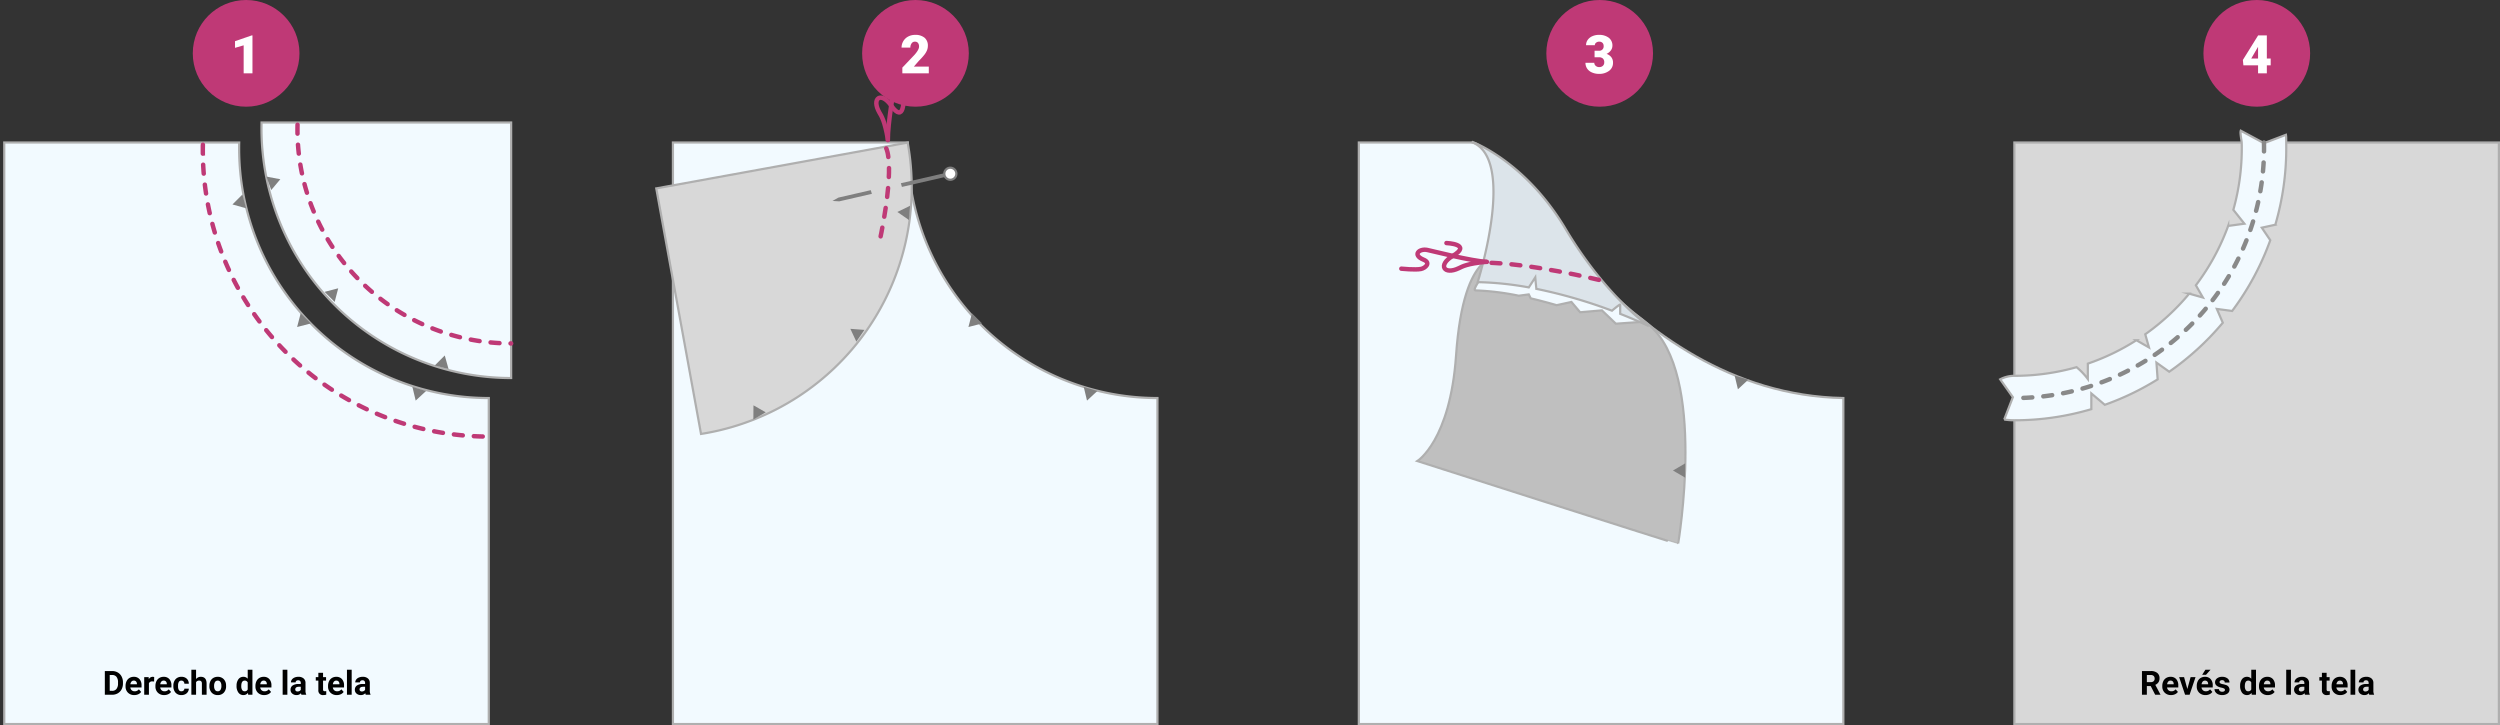 <svg xmlns="http://www.w3.org/2000/svg" width="1124.698" height="326.247" viewBox="0 0 1124.698 326.247">
  <rect x="0" y="0" width="1124.698" height="326.247" fill="#333333" stroke="none"/>
  <g id="Grupo_58775" data-name="Grupo 58775" transform="translate(-235 -3947.123)">
    <g id="Grupo_58410" data-name="Grupo 58410">
      <g id="Grupo_58399" data-name="Grupo 58399" transform="translate(-0.337 1163)">
        <circle id="Elipse_5038" data-name="Elipse 5038" cx="24" cy="24" r="24" transform="translate(931 2784.123)" fill="#bf3976"/>
        <path id="Trazado_114935" data-name="Trazado 114935" d="M20.7,12.816h1.863a1.937,1.937,0,0,0,2.215-2.168,1.875,1.875,0,0,0-.527-1.377,2,2,0,0,0-1.488-.533A2.141,2.141,0,0,0,21.4,9.2a1.394,1.394,0,0,0-.58,1.137H16.871a4.043,4.043,0,0,1,.75-2.4A4.953,4.953,0,0,1,19.7,6.283a7.112,7.112,0,0,1,2.924-.592,6.988,6.988,0,0,1,4.477,1.3,4.324,4.324,0,0,1,1.629,3.574,3.6,3.6,0,0,1-.674,2.08,4.8,4.8,0,0,1-1.963,1.588,4.587,4.587,0,0,1,2.133,1.494A3.935,3.935,0,0,1,29,18.207a4.4,4.4,0,0,1-1.758,3.656,7.3,7.3,0,0,1-4.617,1.371,7.567,7.567,0,0,1-3.111-.639,4.875,4.875,0,0,1-2.174-1.77,4.6,4.6,0,0,1-.738-2.572h3.973a1.778,1.778,0,0,0,.633,1.359,2.234,2.234,0,0,0,1.559.574,2.34,2.34,0,0,0,1.664-.58,1.939,1.939,0,0,0,.621-1.482,2.267,2.267,0,0,0-.645-1.828,2.694,2.694,0,0,0-1.781-.539H20.7Z" transform="translate(932 2794.123)" fill="#fff"/>
      </g>
      <g id="Grupo_58400" data-name="Grupo 58400" transform="translate(-5.719 1163)">
        <circle id="Elipse_5037" data-name="Elipse 5037" cx="24" cy="24" r="24" transform="translate(1232 2784.123)" fill="#bf3976"/>
        <path id="Trazado_114936" data-name="Trazado 114936" d="M27.523,16.332h1.734v3.047H27.523V23H23.574V19.379h-6.6l-.234-2.414L23.574,5.973V5.938h3.949Zm-7.02,0h3.07v-5.25l-.246.4Z" transform="translate(1233 2794.123)" fill="#fff"/>
      </g>
      <rect id="Rectángulo_5607" data-name="Rectángulo 5607" width="217.972" height="261.631" transform="translate(1141.227 4011.239)" fill="#d8d8d8" stroke="#afafaf" stroke-miterlimit="10" stroke-width="1" style="isolation: isolate"/>
      <path id="Trazado_114348" data-name="Trazado 114348" d="M1100.2,1587.4l6.058,5.114a121.9,121.9,0,0,0,23.777-11.445l-.543-7.532,5.747,4.1a123.309,123.309,0,0,0,24.108-22.037l-2.694-6.217,6.9.92a122.2,122.2,0,0,0,17.153-31.842l-3.817-5.631,6.085-1.327a121.955,121.955,0,0,0,4.915-34.344c0-.962-.013-3.92-.036-4.877a9.973,9.973,0,0,0-.112-1.232l-9.864,3.767-10.446-5.617c-.39,1.11.4,4.3.428,5.549q.029,1.2.03,2.41a102.077,102.077,0,0,1-3.8,27.637l4.976,6.245-7.307,1a102.221,102.221,0,0,1-14.534,26.7l3.164,5.508-6.156-1.736a103.185,103.185,0,0,1-19.778,18.274l1.679,5.922-5.667-3.242a101.9,101.9,0,0,1-21.836,10.526v6.921a30.74,30.74,0,0,0-5.07-5.329,102.062,102.062,0,0,1-27.989,3.892,13.675,13.675,0,0,0-6.372,1.574l5.7,8.031-3.888,10.051a31.493,31.493,0,0,0,4.56.344,121.946,121.946,0,0,0,34.624-5Z" transform="translate(75.646 2536.722)" fill="#f2faff" stroke="#afafaf" stroke-miterlimit="10" stroke-width="1"/>
      <path id="Trazado_114349" data-name="Trazado 114349" d="M821.356,1474.517H770.664v261.631H988.636V1589.475C888.006,1587.531,837.3,1474.517,821.356,1474.517Z" transform="translate(75.646 2536.722)" fill="#f2faff" stroke="#afafaf" stroke-miterlimit="10" stroke-width="1"/>
      <path id="Trazado_114350" data-name="Trazado 114350" d="M834.54,1526.116s-16.7-5.507-20.137,44.244c-2.647,38.287-17.4,47.457-17.4,47.457s117.416,37.627,117.322,37.343,13.235-76.576-13.236-98.7S834.351,1525.454,834.54,1526.116Z" transform="translate(75.646 2536.722)" fill="#bfbfbf" stroke="#afafaf" stroke-miterlimit="10" stroke-width="1" style="isolation: isolate"/>
      <path id="Trazado_114351" data-name="Trazado 114351" d="M847.113,1542.849l.89,1.779c3.78.892,7.651,1.923,11.65,3.073l6.652-1.449,3.915,4.633,9.793-.851,6.286,6h0l10.461-.742L880.3,1539.54l-39.044-9.076-15.031,4.066c0,.378-4.822,6.466-3.026,6.523a116.052,116.052,0,0,1,19.423,2.393Z" transform="translate(75.646 2536.722)" fill="#f2faff" stroke="#afafaf" stroke-miterlimit="10" stroke-width="1"/>
      <path id="Trazado_114352" data-name="Trazado 114352" d="M942.8,1580.283l3.07.931-2.331,2.159-2.33,2.159-.74-3.089-.74-3.089Z" transform="translate(75.646 2536.722)" fill="#7f7f7f"/>
      <path id="Trazado_114353" data-name="Trazado 114353" d="M847.126,1539.7c1.706-2.622,2.918-4.511,2.918-4.511s.2,2.427.482,5.156a224.8,224.8,0,0,1,34.014,9.83c1.31-1.094,3.7-3.039,3.7-2.7v4.113c7.974,3.128,12.857,5.53,12.857,5.53s-19.285-13.33-37.436-43.771-41.786-39.044-41.786-39.044-.035.057-.094.157c19.81,8.025,2.342,62.868,2.342,62.868A143.657,143.657,0,0,1,847.126,1539.7Z" transform="translate(75.646 2536.722)" fill="#dce4ea" stroke="#afafaf" stroke-miterlimit="10" stroke-width="1"/>
      <path id="Trazado_114354" data-name="Trazado 114354" d="M917.465,1622.066v3.208l-2.742-1.6-2.742-1.6,2.742-1.6,2.742-1.6Z" transform="translate(75.646 2536.722)" fill="#7f7f7f"/>
      <g id="Grupo_58370" data-name="Grupo 58370" transform="translate(75.646 2536.722)">
        <path id="Trazado_114314" data-name="Trazado 114314" d="M768.288,1606" fill="none" stroke="#bf3976" stroke-linecap="round" stroke-miterlimit="10" stroke-width="2"/>
      </g>
      <g id="Grupo_58374" data-name="Grupo 58374" transform="translate(75.646 2536.722)">
        <path id="Trazado_114321" data-name="Trazado 114321" d="M1063.909,1606" fill="none" stroke="#bf3976" stroke-linecap="round" stroke-miterlimit="10" stroke-width="2"/>
      </g>
      <g id="Costura_en_el_borde_abierta" data-name="Costura en el borde abierta" transform="translate(75.646 2536.722)" style="isolation: isolate">
        <path id="Trazado_114937" data-name="Trazado 114937" d="M-48.036-3.9h-1.75V0h-2.2V-10.664h3.962a4.479,4.479,0,0,1,2.915.842,2.907,2.907,0,0,1,1.025,2.38,3.281,3.281,0,0,1-.472,1.82A3.222,3.222,0,0,1-45.985-4.46L-43.678-.1V0h-2.358Zm-1.75-1.78h1.772A1.815,1.815,0,0,0-46.732-6.1a1.505,1.505,0,0,0,.454-1.161,1.611,1.611,0,0,0-.428-1.187,1.781,1.781,0,0,0-1.315-.432h-1.765ZM-38.9.146A3.89,3.89,0,0,1-41.741-.923a3.8,3.8,0,0,1-1.095-2.849v-.205a4.787,4.787,0,0,1,.461-2.135,3.386,3.386,0,0,1,1.307-1.45,3.669,3.669,0,0,1,1.93-.509,3.289,3.289,0,0,1,2.56,1.025,4.167,4.167,0,0,1,.934,2.908v.864H-40.69a1.966,1.966,0,0,0,.619,1.245,1.871,1.871,0,0,0,1.307.469,2.285,2.285,0,0,0,1.912-.886l1.04,1.165A3.178,3.178,0,0,1-37.1-.231,4.229,4.229,0,0,1-38.9.146Zm-.242-6.511a1.323,1.323,0,0,0-1.022.427,2.209,2.209,0,0,0-.5,1.221h2.944v-.169A1.576,1.576,0,0,0-38.1-5.979,1.365,1.365,0,0,0-39.144-6.365Zm7.573,3.779L-30.1-7.925h2.212L-30.56,0h-2.021l-2.673-7.925h2.212ZM-23.4.146A3.89,3.89,0,0,1-26.243-.923a3.8,3.8,0,0,1-1.095-2.849v-.205a4.787,4.787,0,0,1,.461-2.135,3.386,3.386,0,0,1,1.307-1.45,3.669,3.669,0,0,1,1.93-.509,3.289,3.289,0,0,1,2.56,1.025,4.167,4.167,0,0,1,.934,2.908v.864h-5.046a1.966,1.966,0,0,0,.619,1.245,1.871,1.871,0,0,0,1.307.469,2.285,2.285,0,0,0,1.912-.886l1.04,1.165A3.178,3.178,0,0,1-21.6-.231,4.229,4.229,0,0,1-23.4.146Zm-.242-6.511a1.323,1.323,0,0,0-1.022.427,2.209,2.209,0,0,0-.5,1.221h2.944v-.169a1.576,1.576,0,0,0-.381-1.092A1.365,1.365,0,0,0-23.646-6.365Zm.19-4.885h2.307l-2.029,2.271H-24.9Zm8.8,9.06a.682.682,0,0,0-.385-.612,4.368,4.368,0,0,0-1.234-.4Q-19.1-3.794-19.1-5.6a2.178,2.178,0,0,1,.875-1.761,3.531,3.531,0,0,1,2.289-.707,3.8,3.8,0,0,1,2.413.71,2.239,2.239,0,0,1,.9,1.846h-2.117a1.024,1.024,0,0,0-.293-.751,1.24,1.24,0,0,0-.916-.3,1.267,1.267,0,0,0-.828.242.763.763,0,0,0-.293.615.652.652,0,0,0,.333.568,3.428,3.428,0,0,0,1.124.374,9.183,9.183,0,0,1,1.333.355,2.19,2.19,0,0,1,1.677,2.131,2.067,2.067,0,0,1-.93,1.754,4.013,4.013,0,0,1-2.4.67A4.191,4.191,0,0,1-17.7-.209a2.968,2.968,0,0,1-1.212-.974,2.263,2.263,0,0,1-.439-1.337h2.007a1.105,1.105,0,0,0,.417.864,1.656,1.656,0,0,0,1.04.3,1.533,1.533,0,0,0,.919-.231A.718.718,0,0,0-14.652-2.19Zm6.826-1.831a4.776,4.776,0,0,1,.831-2.952,2.7,2.7,0,0,1,2.274-1.1,2.427,2.427,0,0,1,1.912.864V-11.25H-.685V0H-2.6l-.1-.842A2.491,2.491,0,0,1-4.735.146,2.69,2.69,0,0,1-6.98-.956,4.93,4.93,0,0,1-7.826-4.021Zm2.117.151a3.146,3.146,0,0,0,.388,1.714,1.263,1.263,0,0,0,1.128.6,1.416,1.416,0,0,0,1.384-.831V-5.533a1.4,1.4,0,0,0-1.37-.831Q-5.709-6.365-5.709-3.87ZM4.6.146A3.89,3.89,0,0,1,1.765-.923,3.8,3.8,0,0,1,.67-3.772v-.205a4.787,4.787,0,0,1,.461-2.135,3.386,3.386,0,0,1,1.307-1.45,3.669,3.669,0,0,1,1.93-.509,3.289,3.289,0,0,1,2.56,1.025,4.167,4.167,0,0,1,.934,2.908v.864H2.816a1.966,1.966,0,0,0,.619,1.245,1.871,1.871,0,0,0,1.307.469,2.285,2.285,0,0,0,1.912-.886l1.04,1.165A3.178,3.178,0,0,1,6.405-.231,4.229,4.229,0,0,1,4.6.146ZM4.362-6.365a1.323,1.323,0,0,0-1.022.427,2.209,2.209,0,0,0-.5,1.221H5.782v-.169A1.576,1.576,0,0,0,5.4-5.979,1.365,1.365,0,0,0,4.362-6.365ZM15.033,0H12.909V-11.25h2.124Zm6.335,0a2.351,2.351,0,0,1-.212-.71,2.561,2.561,0,0,1-2,.857,2.814,2.814,0,0,1-1.93-.674,2.167,2.167,0,0,1-.765-1.7A2.24,2.24,0,0,1,17.4-4.16a4.608,4.608,0,0,1,2.7-.681h.974V-5.3a1.306,1.306,0,0,0-.282-.879,1.109,1.109,0,0,0-.89-.33,1.261,1.261,0,0,0-.839.256.871.871,0,0,0-.3.7H16.637a2.126,2.126,0,0,1,.425-1.274,2.808,2.808,0,0,1,1.2-.919,4.378,4.378,0,0,1,1.743-.333,3.459,3.459,0,0,1,2.325.736,2.575,2.575,0,0,1,.861,2.069v3.435a3.789,3.789,0,0,0,.315,1.707V0Zm-1.75-1.472a1.823,1.823,0,0,0,.864-.209,1.371,1.371,0,0,0,.586-.56V-3.6h-.791q-1.589,0-1.692,1.1l-.007.125a.847.847,0,0,0,.278.652A1.081,1.081,0,0,0,19.618-1.472Zm11.47-8.4v1.948h1.355v1.553H31.088v3.955a.944.944,0,0,0,.168.63.846.846,0,0,0,.645.19,3.376,3.376,0,0,0,.623-.051v1.6a4.358,4.358,0,0,1-1.282.19A2.021,2.021,0,0,1,28.971-2.1v-4.27H27.814V-7.925h1.157V-9.873ZM37.269.146A3.89,3.89,0,0,1,34.431-.923a3.8,3.8,0,0,1-1.095-2.849v-.205A4.787,4.787,0,0,1,33.8-6.112,3.386,3.386,0,0,1,35.1-7.562a3.669,3.669,0,0,1,1.93-.509,3.289,3.289,0,0,1,2.56,1.025,4.167,4.167,0,0,1,.934,2.908v.864H35.482A1.966,1.966,0,0,0,36.1-2.029a1.871,1.871,0,0,0,1.307.469,2.285,2.285,0,0,0,1.912-.886l1.04,1.165A3.178,3.178,0,0,1,39.071-.231,4.229,4.229,0,0,1,37.269.146Zm-.242-6.511a1.323,1.323,0,0,0-1.022.427,2.209,2.209,0,0,0-.5,1.221h2.944v-.169a1.576,1.576,0,0,0-.381-1.092A1.365,1.365,0,0,0,37.028-6.365ZM43.964,0H41.84V-11.25h2.124ZM50.3,0a2.351,2.351,0,0,1-.212-.71,2.561,2.561,0,0,1-2,.857,2.814,2.814,0,0,1-1.93-.674,2.167,2.167,0,0,1-.765-1.7,2.24,2.24,0,0,1,.934-1.934,4.608,4.608,0,0,1,2.7-.681H50V-5.3a1.306,1.306,0,0,0-.282-.879,1.109,1.109,0,0,0-.89-.33,1.261,1.261,0,0,0-.839.256.871.871,0,0,0-.3.7H45.568a2.126,2.126,0,0,1,.425-1.274,2.808,2.808,0,0,1,1.2-.919,4.378,4.378,0,0,1,1.743-.333,3.459,3.459,0,0,1,2.325.736,2.575,2.575,0,0,1,.861,2.069v3.435a3.789,3.789,0,0,0,.315,1.707V0Zm-1.75-1.472a1.823,1.823,0,0,0,.864-.209A1.371,1.371,0,0,0,50-2.241V-3.6h-.791q-1.589,0-1.692,1.1l-.007.125a.847.847,0,0,0,.278.652A1.081,1.081,0,0,0,48.549-1.472Z" transform="translate(1174.964 1722.957)"/>
      </g>
      <path id="Trazado_114365" data-name="Trazado 114365" d="M1177.861,1474.517c.02.879.033,1.76.033,2.645a112.313,112.313,0,0,1-112.313,112.313" transform="translate(75.646 2536.722)" fill="none" stroke="#898989" stroke-linecap="round" stroke-miterlimit="10" stroke-width="2" stroke-dasharray="4 5"/>
      <g id="Grupo_58406" data-name="Grupo 58406" transform="translate(75.646 2536.722)">
        <path id="Trazado_114374" data-name="Trazado 114374" d="M789.785,1531.278s6.3.64,8.833.129c1.975-.4,4.616-2.763,1.2-4.163-5.291-2.17-1.952-5.141,1.659-4.386,3.511.734,19.183,4.853,26.812,5.367" fill="none" stroke="#bf3976" stroke-linecap="round" stroke-miterlimit="10" stroke-width="2"/>
        <path id="Trazado_114375" data-name="Trazado 114375" d="M810.083,1519.742s11.779.466,2.837,5.788c-6.873,4.091-3.954,8.729,2.712,5.536,1.609-.77,3.758-2.094,12.293-2.868" fill="none" stroke="#bf3976" stroke-linecap="round" stroke-miterlimit="10" stroke-width="2"/>
      </g>
      <path id="Trazado_114379" data-name="Trazado 114379" d="M878.689,1536.326s-31.481-7.752-51.878-7.752" transform="translate(75.646 2536.722)" fill="none" stroke="#bf3976" stroke-linecap="round" stroke-miterlimit="10" stroke-width="2" stroke-dasharray="4 5"/>
    </g>
    <g id="Grupo_58409" data-name="Grupo 58409">
      <g id="Grupo_58397" data-name="Grupo 58397" transform="translate(9.729 1163)">
        <circle id="Elipse_5035" data-name="Elipse 5035" cx="24" cy="24" r="24" transform="translate(312 2784.123)" fill="#bf3976"/>
        <path id="Trazado_114933" data-name="Trazado 114933" d="M25.848,23H21.887V10.391L18,11.527v-3l7.488-2.59h.363Z" transform="translate(313 2794.123)" fill="#fff"/>
      </g>
      <g id="Grupo_58398" data-name="Grupo 58398" transform="translate(9.85 1163)">
        <circle id="Elipse_5036" data-name="Elipse 5036" cx="24" cy="24" r="24" transform="translate(613 2784.123)" fill="#bf3976"/>
        <path id="Trazado_114934" data-name="Trazado 114934" d="M29,23H17.094V20.422l5.484-5.766q2.027-2.309,2.027-3.668a2.551,2.551,0,0,0-.48-1.676,1.715,1.715,0,0,0-1.395-.574,1.737,1.737,0,0,0-1.465.768,3.155,3.155,0,0,0-.562,1.916H16.742a5.6,5.6,0,0,1,.785-2.9,5.506,5.506,0,0,1,2.18-2.08,6.475,6.475,0,0,1,3.117-.75,6.369,6.369,0,0,1,4.26,1.277,4.56,4.56,0,0,1,1.494,3.668A5.326,5.326,0,0,1,28.2,12.6a8.608,8.608,0,0,1-1.166,2,29.372,29.372,0,0,1-2.549,2.807l-2.2,2.543H29Z" transform="translate(614 2794.123)" fill="#fff"/>
      </g>
      <path id="Trazado_114355" data-name="Trazado 114355" d="M266.931,1477.161c0-.884.013-1.765.034-2.644H161.273v261.631H379.245V1589.475A112.314,112.314,0,0,1,266.931,1477.161Z" transform="translate(75.646 2536.722)" fill="#f2faff" stroke="#afafaf" stroke-miterlimit="10" stroke-width="1"/>
      <path id="Trazado_114356" data-name="Trazado 114356" d="M567.751,1477.161c0-.884.013-1.765.034-2.644H462.093v261.631H680.065V1589.475A112.314,112.314,0,0,1,567.751,1477.161Z" transform="translate(75.646 2536.722)" fill="#f2faff" stroke="#afafaf" stroke-miterlimit="10" stroke-width="1"/>
      <g id="Grupo_58379" data-name="Grupo 58379" transform="translate(75.646 2536.722)">
        <path id="Trazado_114328" data-name="Trazado 114328" d="M159.354,1606.692" fill="none" stroke="#bf3976" stroke-linecap="round" stroke-miterlimit="10" stroke-width="2"/>
      </g>
      <g id="Costura_en_el_borde_abierta-2" data-name="Costura en el borde abierta" transform="translate(75.646 2536.722)" style="isolation: isolate">
        <path id="Trazado_114938" data-name="Trazado 114938" d="M-59.535,0V-10.664h3.281a4.983,4.983,0,0,1,2.516.634,4.418,4.418,0,0,1,1.732,1.8,5.557,5.557,0,0,1,.623,2.655v.491a5.573,5.573,0,0,1-.612,2.644A4.38,4.38,0,0,1-53.719-.645,5.021,5.021,0,0,1-56.232,0Zm2.2-8.884v7.119h1.062a2.386,2.386,0,0,0,1.97-.842,3.806,3.806,0,0,0,.7-2.41v-.564a3.867,3.867,0,0,0-.674-2.465,2.378,2.378,0,0,0-1.97-.839ZM-46.278.146A3.89,3.89,0,0,1-49.116-.923a3.8,3.8,0,0,1-1.095-2.849v-.205a4.787,4.787,0,0,1,.461-2.135,3.386,3.386,0,0,1,1.307-1.45,3.669,3.669,0,0,1,1.93-.509,3.289,3.289,0,0,1,2.56,1.025,4.167,4.167,0,0,1,.934,2.908v.864h-5.046a1.966,1.966,0,0,0,.619,1.245,1.871,1.871,0,0,0,1.307.469,2.285,2.285,0,0,0,1.912-.886l1.04,1.165A3.178,3.178,0,0,1-44.476-.231,4.229,4.229,0,0,1-46.278.146Zm-.242-6.511a1.323,1.323,0,0,0-1.022.427,2.209,2.209,0,0,0-.5,1.221H-45.1v-.169a1.576,1.576,0,0,0-.381-1.092A1.365,1.365,0,0,0-46.52-6.365Zm9.155.425A5.751,5.751,0,0,0-38.126-6a1.55,1.55,0,0,0-1.575.813V0h-2.117V-7.925h2l.059.945a1.961,1.961,0,0,1,1.765-1.091,2.218,2.218,0,0,1,.659.1ZM-32.838.146A3.89,3.89,0,0,1-35.676-.923a3.8,3.8,0,0,1-1.095-2.849v-.205a4.787,4.787,0,0,1,.461-2.135A3.386,3.386,0,0,1-35-7.562a3.669,3.669,0,0,1,1.93-.509,3.289,3.289,0,0,1,2.56,1.025,4.167,4.167,0,0,1,.934,2.908v.864h-5.046a1.966,1.966,0,0,0,.619,1.245A1.871,1.871,0,0,0-32.7-1.56a2.285,2.285,0,0,0,1.912-.886l1.04,1.165A3.178,3.178,0,0,1-31.036-.231,4.229,4.229,0,0,1-32.838.146Zm-.242-6.511a1.323,1.323,0,0,0-1.022.427,2.209,2.209,0,0,0-.5,1.221h2.944v-.169a1.576,1.576,0,0,0-.381-1.092A1.365,1.365,0,0,0-33.08-6.365Zm8,4.8a1.388,1.388,0,0,0,.952-.322,1.129,1.129,0,0,0,.381-.857h1.985A2.715,2.715,0,0,1-22.2-1.263a2.9,2.9,0,0,1-1.183,1.04,3.7,3.7,0,0,1-1.659.37,3.44,3.44,0,0,1-2.681-1.08,4.275,4.275,0,0,1-.981-2.985v-.139a4.226,4.226,0,0,1,.974-2.922A3.4,3.4,0,0,1-25.06-8.071a3.333,3.333,0,0,1,2.384.846,3,3,0,0,1,.912,2.252h-1.985a1.455,1.455,0,0,0-.381-1.005,1.27,1.27,0,0,0-.967-.387,1.275,1.275,0,0,0-1.117.539,3.125,3.125,0,0,0-.377,1.749v.22A3.164,3.164,0,0,0-26.217-2.1,1.291,1.291,0,0,0-25.082-1.56Zm6.592-5.5a2.642,2.642,0,0,1,2.117-1.011q2.578,0,2.615,3V0h-2.117V-5.029a1.478,1.478,0,0,0-.293-1.009,1.254,1.254,0,0,0-.974-.327,1.44,1.44,0,0,0-1.348.719V0h-2.117V-11.25h2.117Zm6,3.025a4.7,4.7,0,0,1,.454-2.1A3.324,3.324,0,0,1-10.73-7.566a3.814,3.814,0,0,1,1.981-.505A3.609,3.609,0,0,1-6.13-7.09,3.939,3.939,0,0,1-5-4.424l.015.542A4.142,4.142,0,0,1-6-.956,3.539,3.539,0,0,1-8.734.146a3.556,3.556,0,0,1-2.736-1.1A4.215,4.215,0,0,1-12.491-3.94Zm2.117.15A2.962,2.962,0,0,0-9.95-2.158a1.4,1.4,0,0,0,1.216.6,1.4,1.4,0,0,0,1.2-.591A3.241,3.241,0,0,0-7.1-4.039a2.933,2.933,0,0,0-.432-1.716,1.4,1.4,0,0,0-1.216-.609,1.382,1.382,0,0,0-1.2.605A3.3,3.3,0,0,0-10.375-3.885Zm10.1-.136A4.776,4.776,0,0,1,.557-6.973a2.7,2.7,0,0,1,2.274-1.1,2.427,2.427,0,0,1,1.912.864V-11.25H6.866V0H4.955l-.1-.842A2.491,2.491,0,0,1,2.816.146,2.69,2.69,0,0,1,.571-.956,4.93,4.93,0,0,1-.275-4.021Zm2.117.151A3.146,3.146,0,0,0,2.23-2.156a1.263,1.263,0,0,0,1.128.6,1.416,1.416,0,0,0,1.384-.831V-5.533a1.4,1.4,0,0,0-1.37-.831Q1.842-6.365,1.842-3.87ZM12.155.146A3.89,3.89,0,0,1,9.316-.923,3.8,3.8,0,0,1,8.221-3.772v-.205a4.787,4.787,0,0,1,.461-2.135A3.386,3.386,0,0,1,9.99-7.562a3.669,3.669,0,0,1,1.93-.509,3.289,3.289,0,0,1,2.56,1.025,4.167,4.167,0,0,1,.934,2.908v.864H10.367a1.966,1.966,0,0,0,.619,1.245,1.871,1.871,0,0,0,1.307.469,2.285,2.285,0,0,0,1.912-.886l1.04,1.165A3.178,3.178,0,0,1,13.956-.231,4.229,4.229,0,0,1,12.155.146Zm-.242-6.511a1.323,1.323,0,0,0-1.022.427,2.209,2.209,0,0,0-.5,1.221h2.944v-.169a1.576,1.576,0,0,0-.381-1.092A1.365,1.365,0,0,0,11.913-6.365ZM22.584,0H20.46V-11.25h2.124ZM28.92,0a2.351,2.351,0,0,1-.212-.71,2.561,2.561,0,0,1-2,.857,2.814,2.814,0,0,1-1.93-.674,2.167,2.167,0,0,1-.765-1.7,2.24,2.24,0,0,1,.934-1.934,4.608,4.608,0,0,1,2.7-.681h.974V-5.3a1.306,1.306,0,0,0-.282-.879,1.109,1.109,0,0,0-.89-.33,1.261,1.261,0,0,0-.839.256.871.871,0,0,0-.3.7H24.188a2.126,2.126,0,0,1,.425-1.274,2.808,2.808,0,0,1,1.2-.919,4.378,4.378,0,0,1,1.743-.333,3.459,3.459,0,0,1,2.325.736,2.575,2.575,0,0,1,.861,2.069v3.435a3.789,3.789,0,0,0,.315,1.707V0Zm-1.75-1.472a1.823,1.823,0,0,0,.864-.209,1.371,1.371,0,0,0,.586-.56V-3.6h-.791q-1.589,0-1.692,1.1l-.007.125a.847.847,0,0,0,.278.652A1.081,1.081,0,0,0,27.169-1.472Zm11.47-8.4v1.948h1.355v1.553H38.639v3.955a.944.944,0,0,0,.168.63.846.846,0,0,0,.645.19,3.376,3.376,0,0,0,.623-.051v1.6a4.358,4.358,0,0,1-1.282.19A2.021,2.021,0,0,1,36.522-2.1v-4.27H35.365V-7.925h1.157V-9.873ZM44.821.146A3.89,3.89,0,0,1,41.982-.923a3.8,3.8,0,0,1-1.095-2.849v-.205a4.787,4.787,0,0,1,.461-2.135,3.386,3.386,0,0,1,1.307-1.45,3.669,3.669,0,0,1,1.93-.509,3.289,3.289,0,0,1,2.56,1.025,4.167,4.167,0,0,1,.934,2.908v.864H43.033a1.966,1.966,0,0,0,.619,1.245,1.871,1.871,0,0,0,1.307.469,2.285,2.285,0,0,0,1.912-.886l1.04,1.165A3.178,3.178,0,0,1,46.622-.231,4.229,4.229,0,0,1,44.821.146Zm-.242-6.511a1.323,1.323,0,0,0-1.022.427,2.209,2.209,0,0,0-.5,1.221H46v-.169a1.576,1.576,0,0,0-.381-1.092A1.365,1.365,0,0,0,44.579-6.365ZM51.515,0H49.391V-11.25h2.124ZM57.85,0a2.351,2.351,0,0,1-.212-.71,2.561,2.561,0,0,1-2,.857,2.814,2.814,0,0,1-1.93-.674,2.167,2.167,0,0,1-.765-1.7,2.24,2.24,0,0,1,.934-1.934,4.608,4.608,0,0,1,2.7-.681h.974V-5.3a1.306,1.306,0,0,0-.282-.879,1.109,1.109,0,0,0-.89-.33,1.261,1.261,0,0,0-.839.256.871.871,0,0,0-.3.7H53.119a2.126,2.126,0,0,1,.425-1.274,2.808,2.808,0,0,1,1.2-.919,4.378,4.378,0,0,1,1.743-.333,3.459,3.459,0,0,1,2.325.736,2.575,2.575,0,0,1,.861,2.069v3.435a3.789,3.789,0,0,0,.315,1.707V0ZM56.1-1.472a1.823,1.823,0,0,0,.864-.209,1.371,1.371,0,0,0,.586-.56V-3.6h-.791q-1.589,0-1.692,1.1l-.007.125a.847.847,0,0,0,.278.652A1.081,1.081,0,0,0,56.1-1.472Z" transform="translate(266.051 1722.957)"/>
      </g>
      <g id="Grupo_58386" data-name="Grupo 58386" transform="translate(75.646 2536.722)">
        <path id="Trazado_114339" data-name="Trazado 114339" d="M460.475,1606.692" fill="none" stroke="#bf3976" stroke-linecap="round" stroke-miterlimit="10" stroke-width="2"/>
      </g>
      <path id="Trazado_114357" data-name="Trazado 114357" d="M507.891,1477.161" transform="translate(75.646 2536.722)" fill="none" stroke="#afafaf" stroke-miterlimit="10" stroke-width="1.145"/>
      <path id="Trazado_114358" data-name="Trazado 114358" d="M250.633,1475.517c-.018.88-.034,1.76-.034,2.644a128.646,128.646,0,0,0,128.646,128.646" transform="translate(75.646 2536.722)" fill="none" stroke="#bf3976" stroke-linecap="round" stroke-miterlimit="10" stroke-width="2" stroke-dasharray="4 5"/>
      <path id="Trazado_114359" data-name="Trazado 114359" d="M296.9,1553.645l2.268,2.269-3.073.8-3.073.8.8-3.073.8-3.073Z" transform="translate(75.646 2536.722)" fill="#7f7f7f"/>
      <g id="Grupo_58404" data-name="Grupo 58404" transform="translate(75.646 2536.722)">
        <path id="Trazado_114360" data-name="Trazado 114360" d="M277.025,1465.517c-.02.879-.033,1.76-.033,2.644A112.313,112.313,0,0,0,389.3,1580.475V1465.517Z" fill="#f2faff" stroke="#afafaf" stroke-miterlimit="10" stroke-width="1"/>
        <path id="Trazado_114361" data-name="Trazado 114361" d="M293.207,1466.517c-.018.753-.029,1.507-.029,2.263a96.127,96.127,0,0,0,96.127,96.127" fill="none" stroke="#bf3976" stroke-linecap="round" stroke-miterlimit="10" stroke-width="2" stroke-dasharray="4 5"/>
        <path id="Trazado_114362" data-name="Trazado 114362" d="M307.631,1543.967l-2.268-2.268,3.073-.8,3.073-.8-.8,3.073-.8,3.073Z" fill="#7f7f7f"/>
        <path id="Trazado_114363" data-name="Trazado 114363" d="M358.045,1575.626l-3.1-.816,2.249-2.244,2.249-2.244.854,3.06.854,3.06Z" fill="#7f7f7f"/>
        <path id="Trazado_114364" data-name="Trazado 114364" d="M280.3,1492.875l-1.075-3.023,3.121.593,3.121.593-2.046,2.43-2.046,2.43Z" fill="#7f7f7f"/>
      </g>
      <path id="Trazado_114366" data-name="Trazado 114366" d="M347.954,1585.372l3.07.931-2.33,2.159-2.33,2.159-.74-3.089-.74-3.089Z" transform="translate(75.646 2536.722)" fill="#7f7f7f"/>
      <path id="Trazado_114367" data-name="Trazado 114367" d="M269.239,1501l.811,3.1-3.058-.859-3.058-.859,2.248-2.245,2.248-2.245Z" transform="translate(75.646 2536.722)" fill="#7f7f7f"/>
      <path id="Trazado_114368" data-name="Trazado 114368" d="M598.911,1553.645l2.268,2.269-3.073.8-3.073.8.8-3.073.8-3.073Z" transform="translate(75.646 2536.722)" fill="#7f7f7f"/>
      <g id="Grupo_58405" data-name="Grupo 58405" transform="translate(75.646 2536.722)">
        <path id="Trazado_114369" data-name="Trazado 114369" d="M474.731,1605.624c.869-.138,1.738-.283,2.608-.441a112.314,112.314,0,0,0,90.36-130.629l-113.1,20.608Z" fill="#d8d8d8" stroke="#afafaf" stroke-miterlimit="10" stroke-width="1" style="isolation: isolate"/>
        <path id="Trazado_114370" data-name="Trazado 114370" d="M546.424,1561.45l-1.825,2.638-1.342-2.879-1.342-2.879,3.167.241,3.168.241Z" fill="#7f7f7f"/>
        <path id="Trazado_114371" data-name="Trazado 114371" d="M568.532,1506.178l-.246,3.2-2.611-1.81-2.611-1.81,2.857-1.389,2.857-1.389Z" fill="#7f7f7f"/>
        <path id="Trazado_114372" data-name="Trazado 114372" d="M501.059,1597.5l-2.781,1.6.024-3.177.024-3.177,2.757,1.577,2.757,1.577Z" fill="#7f7f7f"/>
      </g>
      <path id="Trazado_114373" data-name="Trazado 114373" d="M649.967,1585.372l3.07.931-2.33,2.159-2.331,2.159-.74-3.089-.74-3.089Z" transform="translate(75.646 2536.722)" fill="#7f7f7f"/>
      <path id="Trazado_114376" data-name="Trazado 114376" d="M558.051,1477.161s4.5,7.4-3.529,44.46" transform="translate(75.646 2536.722)" fill="none" stroke="#bf3976" stroke-linecap="round" stroke-miterlimit="10" stroke-width="2" stroke-dasharray="4 5"/>
      <g id="Grupo_58407" data-name="Grupo 58407" transform="translate(75.646 2536.722)">
        <path id="Trazado_114377" data-name="Trazado 114377" d="M565.114,1494.495l23.408-5.391-.389-1.687-23.5,5.412Z" fill="#7f7f7f"/>
        <path id="Trazado_114378" data-name="Trazado 114378" d="M551.086,1495.948l-14.618,3.366,0,.019-1.272.717-1.334.751,1.528.093,1.458.088,0,.019,14.749-3.4Z" fill="#7f7f7f"/>
      </g>
      <circle id="Elipse_5039" data-name="Elipse 5039" cx="2.72" cy="2.72" r="2.72" transform="translate(659.814 4022.566)" fill="#fff" stroke="#7f7f7f" stroke-miterlimit="10" stroke-width="1"/>
      <g id="Grupo_58408" data-name="Grupo 58408" transform="translate(75.646 2536.722)">
        <path id="Trazado_114380" data-name="Trazado 114380" d="M552.781,1435.278s-.155,6.331.549,8.816c.549,1.939,3.109,4.39,4.244.878,1.757-5.441,4.975-2.341,4.5,1.317-.462,3.557-3.365,19.5-3.292,27.145" fill="none" stroke="#bf3976" stroke-linecap="round" stroke-miterlimit="10" stroke-width="2"/>
        <path id="Trazado_114381" data-name="Trazado 114381" d="M565.841,1454.63s.439,11.78-5.553,3.273c-4.607-6.538-9.007-3.273-5.312,3.13.892,1.544,2.376,3.585,3.8,12.036" fill="none" stroke="#bf3976" stroke-linecap="round" stroke-miterlimit="10" stroke-width="2"/>
      </g>
    </g>
  </g>
</svg>

